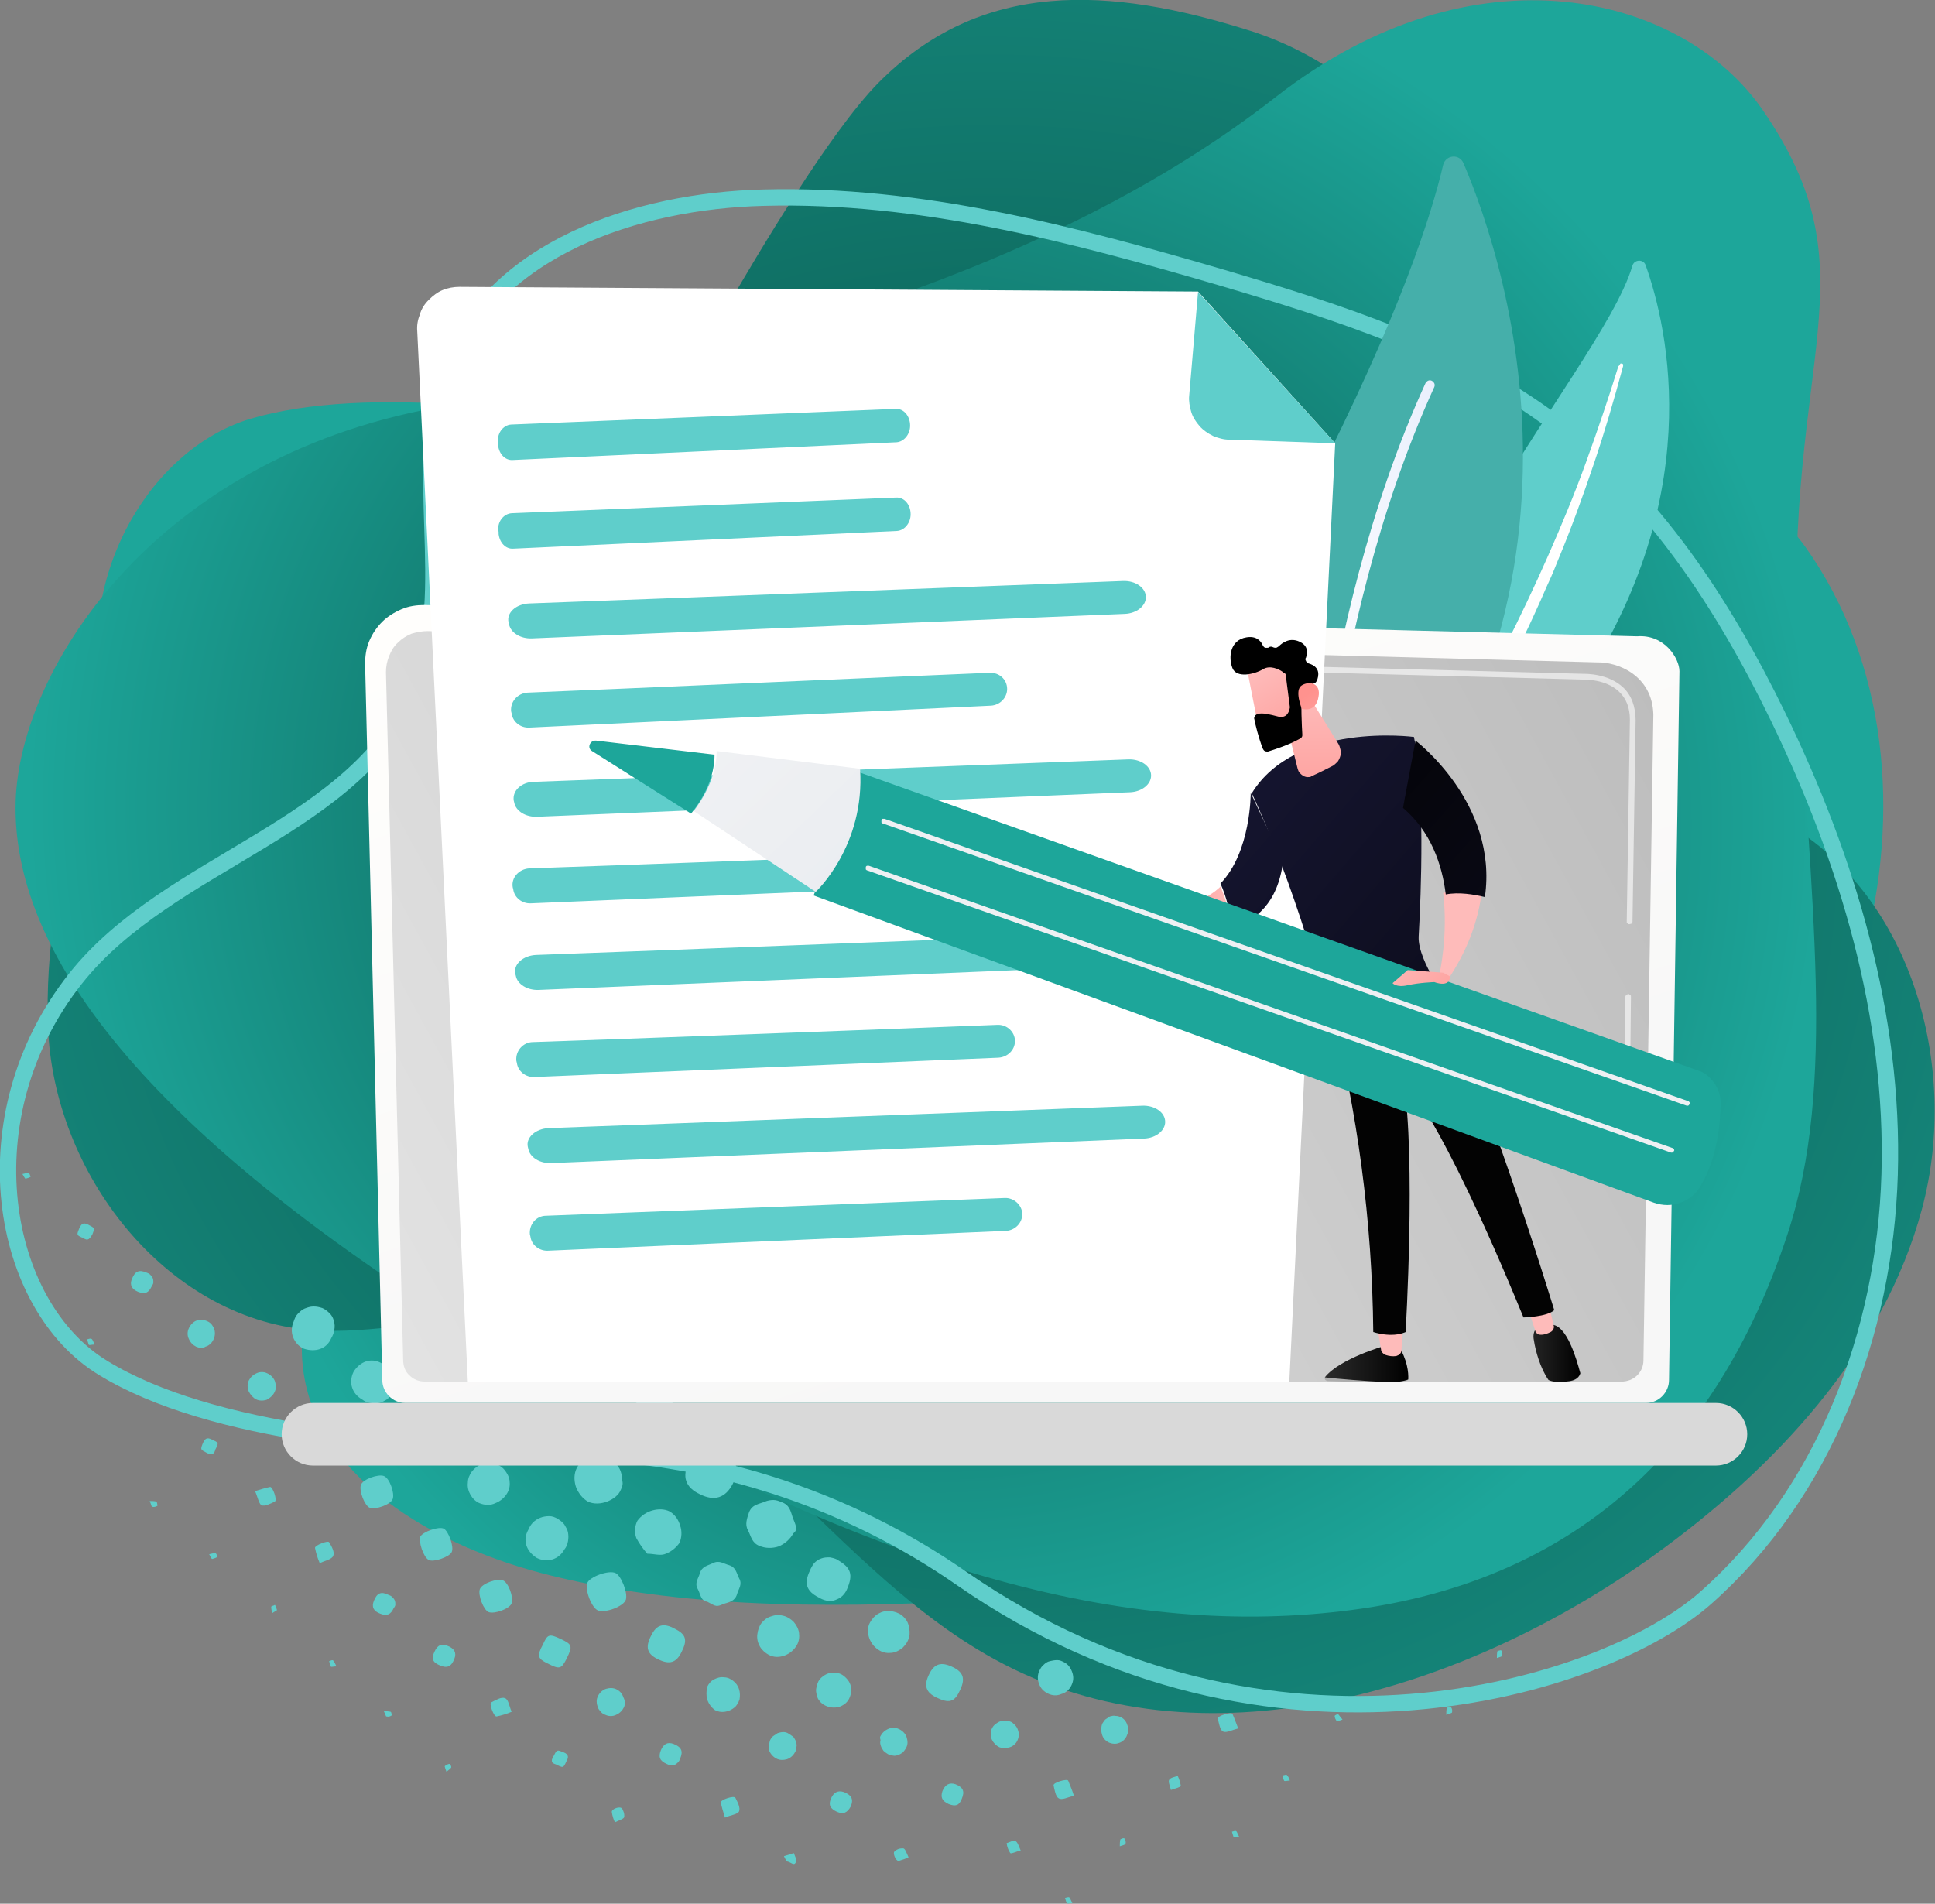 <?xml version="1.0" encoding="utf-8"?>
<!-- Generator: Adobe Illustrator 26.0.0, SVG Export Plug-In . SVG Version: 6.00 Build 0)  -->
<svg version="1.1" id="Layer_1" xmlns="http://www.w3.org/2000/svg" xmlns:xlink="http://www.w3.org/1999/xlink" x="0px" y="0px"
	 viewBox="0 0 371 365" style="enable-background:new 0 0 371 365;" xml:space="preserve">
<rect x="0" y="0" width="371" height="365" fill="#808080" stroke="none"/>
<style type="text/css">
	.st0{fill:url(#SVGID_1_);}
	.st1{fill:url(#SVGID_00000051368824336439644040000001487844644297734788_);}
	.st2{fill:url(#SVGID_00000075153458619275398110000017343748331778372997_);}
	.st3{fill:none;stroke:#5FCECB;stroke-width:3.14;stroke-miterlimit:10;}
	.st4{fill:#5FCECB;}
	.st5{fill:#FFFFFF;}
	.st6{fill:#45AFAA;}
	.st7{fill:url(#SVGID_00000134936836950766164870000006206095103352354205_);}
	.st8{fill:url(#SVGID_00000111153794955362017050000006899436285082263702_);}
	.st9{fill:url(#SVGID_00000153671109655554322060000012311753976874320302_);}
	.st10{opacity:0.6;}
	.st11{fill:#D9D9D9;}
	.st12{fill:#ADADAD;}
	.st13{fill:url(#SVGID_00000007409453448689975690000013123881334127480992_);}
	.st14{fill:url(#SVGID_00000050624789572470612480000002198446467231297695_);}
	.st15{fill:url(#SVGID_00000048496045524209093790000013597368622829354422_);}
	.st16{fill:url(#SVGID_00000090261827269274406620000009983624465886631079_);}
	.st17{fill:url(#SVGID_00000080929633099683104470000008287014619291677837_);}
	.st18{fill:url(#SVGID_00000181806895761917167070000018176269754559188921_);}
	.st19{fill:url(#SVGID_00000023981860406744559770000010411545768794366888_);}
	.st20{fill:url(#SVGID_00000141440232915519806630000008021925118822571404_);}
	.st21{fill:url(#SVGID_00000003827027685672297760000016595768544986324908_);}
	.st22{fill:url(#SVGID_00000177444435704456357530000003878131983698534300_);}
	.st23{fill:url(#SVGID_00000111878749494506585070000001603903590551326348_);}
	.st24{fill:url(#SVGID_00000012470538948580822420000018183169673257475768_);}
	.st25{fill:url(#SVGID_00000115483424382370458340000013281869626733484950_);}
	.st26{fill:url(#SVGID_00000085966784616520539620000016083786284964963244_);}
	.st27{fill:url(#SVGID_00000017499581774515536940000013329619806732393611_);}
	.st28{fill:#1DA69A;}
	.st29{fill:url(#SVGID_00000018929327889071285030000003090216457150018989_);}
	.st30{fill:#EEF0F3;}
	.st31{fill:url(#SVGID_00000034768945975348001740000008129652430102966454_);}
</style>
<g>
	<radialGradient id="SVGID_1_" cx="189.777" cy="189.055" r="147.344" gradientUnits="userSpaceOnUse">
		<stop  offset="0" style="stop-color:#074F44"/>
		<stop  offset="1" style="stop-color:#1DA69A"/>
	</radialGradient>
	<path class="st0" d="M134.5,84.5c26,5.3,52.9,3.3,77.9-5.7c65.9-23.4,120,6.9,133.7,26c15.8,22.2,18.4,51.4,11.1,78.1
		s-23.8,51-43.5,72.2c-15.4,16.6-33.5,31.8-55,40.4c-21.1,8.4-44.2,10.1-66.8,11.2c-29,1.5-58.6,2.2-86.2-4.6
		C83.1,296.6,59.9,283,58,261.4c-1.7-18.4,12.8-36.5,10.8-54.9c-2.8-25.7-35.1-38.4-45.8-62c-12.5-27.4,3.4-57.7,25-64.2
		C70.4,73.7,106.2,78.5,134.5,84.5z"/>
	
		<radialGradient id="SVGID_00000018938423633894625880000010842873909212228541_" cx="-69.751" cy="439.217" r="1" gradientTransform="matrix(1.691047e-02 293.292 322.959 -1.862099e-02 -141657.844 20629.822)" gradientUnits="userSpaceOnUse">
		<stop  offset="0" style="stop-color:#074F44"/>
		<stop  offset="1" style="stop-color:#1DA69A"/>
	</radialGradient>
	<path style="fill:url(#SVGID_00000018938423633894625880000010842873909212228541_);" d="M138.9,59.7C120,92,59.1,101.9,37.9,118.5
		c-19.4,15.2-29.7,50.3-28.7,78.3c1,28,22.3,55.8,50.2,58.2c12.1,1,24.3-2.6,36.5-1.8c38.9,2.7,60.6,46.3,94.9,65
		c39.4,21.6,89.7,6.3,126.2-19.9c23.2-16.7,44.1-38.9,51.5-66.5c7.4-27.6-2.2-61.1-27.4-74.7c-22.7-12.2-57.2-10.4-66.1-34.6
		c-6.2-16.9,5.9-34.6,8.6-52.4c4.2-27.9-17-55.7-43.9-64.2c-26.9-8.5-51.6-10-71.4,10.1C159.1,25.4,145.5,48.3,138.9,59.7z"/>
	
		<radialGradient id="SVGID_00000182503727289423829400000000279955966110779776_" cx="-69.412" cy="438.997" r="1" gradientTransform="matrix(119.576 123.63 122.323 -118.312 -45222.395 60675.906)" gradientUnits="userSpaceOnUse">
		<stop  offset="0" style="stop-color:#074F44"/>
		<stop  offset="1" style="stop-color:#1DA69A"/>
	</radialGradient>
	<path style="fill:url(#SVGID_00000182503727289423829400000000279955966110779776_);" d="M337.9,21c-15.2-22-55-32.3-93.3-2.4
		C201.5,52.3,140.6,69,86.3,77.7c-56,9-82.5,50.3-83.3,75.9c-0.8,28.1,23.1,63.1,93.8,105.9c70.7,42.8,120,54.7,162.3,49.2
		c42.2-5.5,69.9-30.4,83.6-72c9.6-29.1,4.2-63.9,2-110.5C341.9,68.1,359.9,52.8,337.9,21z"/>
	<path class="st3" d="M108.1,278.3c27.4,0.3,54,8.8,76.5,24.5c58.9,40.7,122.8,20.9,142.4,3.6c22.8-20.1,34.4-50.8,35.3-81.2
		s-8.1-60.4-21.4-87.8c-10.4-21.4-23.8-42-42.8-56.3c-18.6-14-41.3-21.2-63.6-27.8c-28.7-8.4-58.2-16.2-88.1-15.4
		c-24.4,0.6-51.9,9.8-60.5,32.6c-7.4,19.3,1.5,42.2-6.2,61.4c-10.8,26.9-47.2,33-65.2,55.7c-21,26.5-14.5,62.7,5.3,74.7
		C40.4,274.9,77.8,278.1,108.1,278.3z"/>
	<path class="st4" d="M100,257.5c-0.9-1.1-2.1-2.2-2.5-3.4c-0.3-1.3-0.2-2.7,0.4-3.9c0.3-0.6,0.7-1.1,1.2-1.6c0.5-0.4,1.1-0.8,1.7-1
		c1.3-0.2,3-0.7,4.2,0.3c1,0.8,2.3,1.9,2.5,3c0.4,1.3,0.3,2.7-0.2,4c-0.8,1.3-1.9,2.2-3.3,2.7C103,258.2,101.4,257.6,100,257.5z"/>
	<path class="st4" d="M111.7,267.4c-1.8-0.6-3.7-5-2.6-7.2c0.9-1.9,4.9-3.4,6.9-2.6s3.7,4.9,2.8,7.1
		C117.9,266.9,113.9,268.4,111.7,267.4z"/>
	<path class="st4" d="M120.5,270.3c0.8-0.7,1.6-1.5,2.5-2.1c1.4-1.1,3.1-0.6,4.6-0.3c0.8,0.1,1.5,1.3,2.1,2.1c1,1.4,0.8,3.1,0.5,4.6
		c-0.1,0.8-1.2,1.6-2,2.2c-1.5,1.1-3.3,0.9-4.9,0.6c-0.9-0.2-1.6-1.5-2.3-2.4C119.9,273.6,120.8,271.9,120.5,270.3z"/>
	<path class="st4" d="M134.2,286.5c-2.8-1.3-3.5-3.4-2.1-6.2c1.4-2.8,3.5-3.5,6.3-2.1c2.8,1.3,3.5,3.4,2.1,6.3
		C139.1,287.2,137,287.9,134.2,286.5z"/>
	<path class="st4" d="M90.6,267.6c-1.2-0.1-1.6-1.2-2-2.5c-0.4-1.2-1-2.3-0.1-3.7c0.2-0.5,0.6-0.9,1-1.3c0.4-0.3,0.9-0.6,1.4-0.7
		c1.2-0.3,2.3-1.1,3.7-0.2c1.1,0.6,2,1.1,2.3,2.5c0.3,1.4,1,2.3,0.2,3.7c-0.6,1.1-1.6,1.9-2.8,2.3C93.1,268.1,91.8,268.1,90.6,267.6
		z"/>
	<path class="st4" d="M152.1,294c-0.6,1.1-1.6,2-2.8,2.5c-1.2,0.4-2.5,0.4-3.7-0.1c-1.5-0.6-1.6-1.9-2.2-3c-0.6-1.1-0.2-2.2,0.2-3.4
		c0.6-1.6,2-1.6,3.1-2.1c0.5-0.2,1-0.3,1.6-0.3c0.5,0,1.1,0.2,1.5,0.4c1.6,0.5,1.8,1.8,2.2,3C152.5,292.3,153.1,293.3,152.1,294z"/>
	<path class="st4" d="M85.4,255.6c-0.3,1.7-1.8,1.7-2.9,2.3c-1.1,0.6-2.2,0.2-3.4-0.2c-1.6-0.6-1.5-2-2.2-3.1
		c-0.7-1.3-0.1-2.2,0.3-3.4c0.5-1.6,2-1.5,3.1-2.1c1.1-0.6,2-0.2,3.1,0.2c1.6,0.5,1.7,1.8,2.2,3C86.2,253.4,86.4,254.5,85.4,255.6z"
		/>
	<path class="st4" d="M119,285.7c-0.7,1.8-4,3.3-6.3,2.2c-1-0.6-1.7-1.5-2.2-2.6c-0.4-1.1-0.5-2.3-0.1-3.4c0.2-0.6,0.6-1.1,1-1.6
		c0.4-0.4,1-0.8,1.5-1c0.6-0.2,1.2-0.4,1.8-0.3c0.6,0,1.2,0.1,1.8,0.4c0.6,0.3,1.1,0.6,1.5,1.1c0.4,0.5,0.8,1,1,1.6s0.3,1.2,0.3,1.8
		C119.5,284.5,119.3,285.1,119,285.7L119,285.7z"/>
	<path class="st4" d="M108.2,275.9c-0.6,1.1-1.5,1.9-2.7,2.3c-1.1,0.4-2.4,0.4-3.5,0c-1-0.6-1.8-1.5-2.2-2.6
		c-0.4-1.1-0.5-2.3-0.2-3.4c0.8-2.1,4-3.4,6.2-2.6c1.1,0.6,1.9,1.5,2.4,2.7C108.6,273.5,108.6,274.8,108.2,275.9z"/>
	<path class="st4" d="M124.1,297.9c-0.8-0.9-1.5-1.9-2.1-3c-0.4-1.1-0.3-2.3,0.2-3.3c0.7-1,1.8-1.7,2.9-2c1.1-0.3,2.3-0.3,3.3,0.2
		c1,0.6,1.7,1.6,2,2.7c0.4,1.1,0.3,2.3-0.1,3.3c-0.7,1-1.7,1.8-2.9,2.2C126.5,298.3,125.3,297.9,124.1,297.9z"/>
	<path class="st4" d="M155.3,301.1c0.2-0.5,0.5-1,0.8-1.4c0.4-0.4,0.8-0.7,1.4-0.9c0.5-0.2,1.1-0.2,1.6-0.2c0.5,0.1,1.1,0.2,1.5,0.5
		c2.6,1.5,3,2.8,1.8,5.6c-0.2,0.5-0.5,0.9-0.9,1.3c-0.4,0.4-0.9,0.6-1.4,0.8c-0.5,0.2-1.1,0.2-1.6,0.1c-0.5-0.1-1-0.3-1.5-0.6
		C154.6,305.1,154.1,303.6,155.3,301.1z"/>
	<path class="st4" d="M135.6,307.1c-1.3-0.2-1.3-1.5-1.8-2.4c-0.7-1.2,0.1-2,0.4-3.1c0.4-1.3,1.5-1.4,2.5-1.9c1.2-0.6,2,0.1,3.1,0.4
		c1.3,0.4,1.4,1.5,1.9,2.5c0.7,1.2-0.1,2-0.4,3.1c-0.4,1.3-1.5,1.5-2.5,1.8C137.4,308.1,137.4,308.1,135.6,307.1z"/>
	<path class="st4" d="M81,278.5c-0.9-0.5-1.6-1.3-1.9-2.3c-0.3-1-0.2-2.1,0.3-3c0.2-0.5,0.5-1,0.9-1.4c0.4-0.4,0.9-0.7,1.4-0.9
		c0.5-0.2,1.1-0.3,1.7-0.3c0.6,0,1.1,0.2,1.6,0.4c0.5,0.3,1,0.6,1.3,1.1c0.4,0.4,0.6,1,0.7,1.5c0.1,0.6,0.2,1.1,0,1.7
		c-0.1,0.6-0.3,1.1-0.7,1.6c-0.5,0.9-1.3,1.7-2.3,2C83,279,81.9,278.9,81,278.5z"/>
	<path class="st4" d="M67.8,263c1.2-1.9,3.3-2.8,5.4-1.6c0.5,0.2,1,0.5,1.4,0.9c0.4,0.4,0.7,0.9,0.9,1.4c0.2,0.5,0.3,1.1,0.3,1.7
		c0,0.6-0.2,1.1-0.5,1.6c-0.3,0.5-0.6,0.9-1.1,1.3c-0.5,0.3-1,0.6-1.5,0.7c-0.6,0.1-1.1,0.1-1.7,0c-0.6-0.1-1.1-0.3-1.6-0.7
		c-0.9-0.5-1.6-1.3-1.9-2.3C67.2,265.1,67.3,264,67.8,263z"/>
	<path class="st4" d="M147.4,317.3c-0.7-0.4-1.3-0.9-1.7-1.6c-0.4-0.7-0.6-1.5-0.5-2.3c0.1-0.8,0.3-1.5,0.8-2.2
		c0.5-0.6,1.1-1.1,1.9-1.3c0.8-0.3,1.6-0.3,2.3-0.1c0.8,0.2,1.4,0.6,2,1.2c0.5,0.6,0.9,1.3,1,2.1s0,1.6-0.4,2.3
		c-0.5,0.9-1.3,1.6-2.3,2C149.4,317.8,148.4,317.8,147.4,317.3z"/>
	<path class="st4" d="M91.9,288.2c-0.7-0.3-1.3-0.9-1.7-1.6c-0.4-0.7-0.6-1.5-0.5-2.3c0-0.8,0.3-1.5,0.8-2.2
		c0.5-0.6,1.1-1.1,1.9-1.4c0.7-0.3,1.6-0.3,2.3-0.1c0.8,0.2,1.5,0.6,2,1.2c0.5,0.6,0.9,1.3,1,2.1c0.1,0.8,0,1.6-0.4,2.3
		c-0.5,0.9-1.3,1.6-2.3,2C94,288.7,92.9,288.6,91.9,288.2z"/>
	<path class="st4" d="M58.3,258.6c-1-0.4-1.7-1.2-2.1-2.2c-0.4-1-0.3-2.1,0.1-3c0.2-0.6,0.4-1.1,0.8-1.5c0.4-0.4,0.8-0.8,1.3-1
		c0.5-0.2,1.1-0.4,1.7-0.4c0.6,0,1.1,0.1,1.7,0.3c0.5,0.2,1,0.6,1.4,1c0.4,0.4,0.7,0.9,0.8,1.5c0.2,0.5,0.2,1.1,0.1,1.7
		c-0.1,0.6-0.3,1.1-0.6,1.6C62.6,258.7,60.4,259.3,58.3,258.6z"/>
	<path class="st4" d="M166.8,311.1c0.4-0.7,0.9-1.3,1.6-1.7c0.7-0.4,1.5-0.6,2.3-0.5c0.8,0.1,1.5,0.3,2.2,0.8
		c0.6,0.5,1.1,1.1,1.3,1.9s0.3,1.6,0.1,2.3c-0.2,0.8-0.6,1.4-1.2,2c-0.6,0.5-1.3,0.9-2.1,1c-0.8,0.1-1.6,0-2.3-0.4
		c-0.9-0.5-1.6-1.3-2-2.3C166.3,313.1,166.3,312,166.8,311.1z"/>
	<path class="st4" d="M102.9,298.7c-1.9-1.2-2.8-3.3-1.6-5.4c0.2-0.5,0.5-1,0.9-1.4c0.4-0.4,0.9-0.7,1.4-0.9
		c0.5-0.2,1.1-0.3,1.7-0.3s1.1,0.2,1.6,0.5c0.5,0.3,0.9,0.6,1.3,1.1c0.3,0.5,0.6,1,0.7,1.5c0.1,0.6,0.1,1.1,0,1.7
		c-0.1,0.6-0.3,1.1-0.7,1.6c-0.5,0.9-1.3,1.6-2.3,1.9C105,299.3,103.9,299.2,102.9,298.7z"/>
	<path class="st4" d="M112.6,303.5c0.5-1.2,4.1-2.5,5.4-1.9c1.1,0.5,2.4,3.8,2,5.1c-0.4,1.3-3.9,2.6-5.3,2.1
		C113.5,308.4,112.1,304.9,112.6,303.5z"/>
	<path class="st4" d="M130.7,316.7c-1,2.1-2.3,2.5-4.4,1.5c-2.2-1-2.7-2.3-1.4-4.7c1-2,2.3-2.4,4.5-1.2
		C131.6,313.4,131.8,314.5,130.7,316.7z"/>
	<path class="st4" d="M179.6,325.5c-2.1-1-2.5-2.3-1.5-4.4c1-2.1,2.3-2.6,4.7-1.4c2,1,2.3,2.3,1.2,4.5
		C183,326.4,181.9,326.6,179.6,325.5z"/>
	<path class="st4" d="M200.9,324.7c-0.8-0.4-1.4-1-1.7-1.9c-0.3-0.8-0.3-1.7,0.1-2.5c0.2-0.4,0.4-0.8,0.8-1.1
		c0.3-0.3,0.7-0.6,1.2-0.7c0.4-0.1,0.9-0.2,1.4-0.2c0.5,0,0.9,0.2,1.3,0.4c0.8,0.4,1.3,1.1,1.6,2s0.2,1.7-0.2,2.5
		c-0.4,0.8-1.1,1.4-1.9,1.6C202.6,325.2,201.7,325.1,200.9,324.7z"/>
	<path class="st4" d="M158.2,327c-0.4-0.2-0.8-0.5-1-0.8c-0.3-0.3-0.5-0.7-0.6-1.2c-0.1-0.4-0.2-0.9-0.1-1.3
		c0.1-0.4,0.2-0.9,0.4-1.3c0.2-0.4,0.5-0.7,0.9-1c0.4-0.3,0.8-0.5,1.2-0.6c0.4-0.1,0.9-0.1,1.3-0.1c0.4,0.1,0.9,0.2,1.3,0.5
		c0.7,0.5,1.3,1.2,1.5,2c0.2,0.8,0.1,1.7-0.3,2.5s-1.1,1.3-2,1.6C159.9,327.5,159,327.4,158.2,327z"/>
	<path class="st4" d="M135.6,323.4c0.3-0.6,0.7-1.1,1.3-1.4c0.6-0.3,1.2-0.5,1.9-0.4c0.7,0,1.3,0.3,1.8,0.7c0.5,0.4,0.9,0.9,1.1,1.6
		c0.2,0.6,0.2,1.3,0.1,1.9c-0.2,0.6-0.5,1.2-1,1.6c-0.5,0.4-1.1,0.7-1.8,0.8c-0.7,0.1-1.3,0-1.9-0.3c-0.7-0.5-1.2-1.2-1.5-2
		C135.4,325.1,135.4,324.3,135.6,323.4z"/>
	<path class="st4" d="M93.7,309.1c-1-0.4-2.1-3.3-1.7-4.4c0.4-1.1,3.3-2.1,4.4-1.7c1.1,0.4,2.1,3.3,1.7,4.4S94.8,309.5,93.7,309.1z"
		/>
	<path class="st4" d="M80.6,294.6c0.5-0.9,3.5-2,4.5-1.5c0.9,0.5,2,3.5,1.5,4.5c-0.4,0.9-3.5,2-4.4,1.5
		C81.2,298.6,80.2,295.6,80.6,294.6z"/>
	<path class="st4" d="M64.4,277.8c-0.4,1-3.4,2.1-4.4,1.6s-2-3.4-1.6-4.4c0.4-1,3.4-2.1,4.4-1.6C63.8,273.8,64.8,276.8,64.4,277.8z"
		/>
	<path class="st4" d="M70.9,289.1c-1-0.4-2.1-3.3-1.7-4.4c0.4-1.1,3.3-2.1,4.4-1.7c1.1,0.4,2.1,3.3,1.7,4.4
		C74.9,288.5,72,289.5,70.9,289.1z"/>
	<path class="st4" d="M107.6,314.3c2.1,1,2.2,1.3,1.1,3.6c-1.1,2.2-1.4,2.2-3.8,1c-1.8-0.9-2-1.4-0.8-3.6
		C105,313.3,105.3,313.2,107.6,314.3z"/>
	<path class="st4" d="M37.6,258.2c-0.6-0.3-1.1-0.8-1.4-1.5c-0.3-0.6-0.3-1.4,0-2c0.1-0.3,0.4-0.7,0.6-0.9c0.3-0.3,0.6-0.5,0.9-0.6
		c0.3-0.1,0.7-0.2,1.1-0.1c0.4,0,0.7,0.1,1.1,0.3c0.6,0.3,1,0.9,1.2,1.5c0.2,0.7,0.1,1.4-0.2,2c-0.3,0.6-0.8,1.1-1.5,1.3
		C39,258.5,38.3,258.5,37.6,258.2z"/>
	<path class="st4" d="M191.6,335c-0.6-0.3-1.1-0.8-1.4-1.4c-0.3-0.6-0.3-1.3-0.1-2c0.2-0.5,0.5-0.9,1-1.2c0.4-0.3,0.9-0.5,1.5-0.5
		c0.5,0,1.1,0.1,1.5,0.4c0.4,0.3,0.8,0.7,1,1.2c0.2,0.5,0.3,1,0.2,1.5c-0.1,0.5-0.3,1-0.7,1.4c-0.4,0.4-0.8,0.6-1.4,0.7
		S192.1,335.2,191.6,335z"/>
	<path class="st4" d="M119.6,327.4c-0.3,0.6-0.8,1.1-1.5,1.4c-0.6,0.3-1.4,0.3-2,0c-0.3-0.1-0.7-0.3-0.9-0.6
		c-0.3-0.3-0.5-0.6-0.6-0.9c-0.1-0.3-0.2-0.7-0.2-1.1c0-0.4,0.1-0.7,0.3-1.1c0.3-0.6,0.9-1.1,1.5-1.3c0.7-0.2,1.4-0.2,2,0.1
		c0.6,0.3,1.1,0.8,1.3,1.5C119.9,326.1,119.9,326.8,119.6,327.4z"/>
	<path class="st4" d="M168.8,332.9c0.3-0.6,0.8-1.1,1.5-1.4c0.6-0.3,1.4-0.3,2,0c0.3,0.1,0.7,0.4,0.9,0.6c0.3,0.3,0.5,0.6,0.6,0.9
		c0.1,0.3,0.2,0.7,0.2,1.1c0,0.4-0.1,0.7-0.3,1.1c-0.2,0.3-0.4,0.6-0.6,0.8c-0.3,0.2-0.6,0.4-0.9,0.5c-0.3,0.1-0.7,0.2-1,0.1
		c-0.3,0-0.7-0.1-1-0.3c-0.3-0.2-0.6-0.4-0.8-0.6c-0.2-0.3-0.4-0.6-0.5-0.9c-0.1-0.3-0.2-0.7-0.1-1S168.6,333.3,168.8,332.9z"/>
	<path class="st4" d="M212.6,334.1c-0.6-0.3-1.1-0.8-1.3-1.5c-0.2-0.6-0.2-1.4,0-2c0.1-0.3,0.4-0.6,0.6-0.9c0.3-0.2,0.6-0.4,0.9-0.6
		c0.4-0.1,0.7-0.2,1.1-0.1c0.4,0,0.7,0.1,1.1,0.3c0.6,0.3,1,0.9,1.2,1.6c0.2,0.7,0.1,1.4-0.2,2c-0.3,0.6-0.8,1.1-1.5,1.3
		C214,334.4,213.3,334.4,212.6,334.1z"/>
	<path class="st4" d="M147.6,333.8c0.1-0.3,0.3-0.6,0.6-0.9c0.3-0.2,0.6-0.4,0.9-0.6c0.3-0.1,0.7-0.2,1.1-0.2c0.4,0,0.7,0.1,1,0.3
		c0.3,0.2,0.6,0.4,0.9,0.6c0.2,0.3,0.4,0.6,0.5,0.9c0.1,0.3,0.2,0.7,0.1,1.1c0,0.4-0.1,0.7-0.3,1c-0.3,0.6-0.9,1.1-1.5,1.3
		c-0.7,0.2-1.4,0.2-2-0.1c-0.6-0.3-1.1-0.8-1.4-1.5C147.4,335.2,147.4,334.5,147.6,333.8z"/>
	<path class="st4" d="M47.7,264.7c0.3-0.6,0.8-1.1,1.5-1.4c0.6-0.3,1.4-0.3,2,0c0.3,0.1,0.7,0.4,0.9,0.6s0.5,0.6,0.6,0.9
		c0.1,0.4,0.2,0.7,0.2,1.1c0,0.4-0.1,0.7-0.3,1.1c-0.3,0.6-0.9,1.1-1.5,1.4c-0.7,0.2-1.4,0.2-2-0.1c-0.6-0.3-1.1-0.9-1.4-1.5
		C47.4,266,47.4,265.3,47.7,264.7z"/>
	<path class="st4" d="M160.5,347.4c-1.3-0.6-1.7-1.3-1.2-2.5c0.5-1.2,1.3-1.7,2.5-1.3c1.5,0.6,1.9,1.4,1.3,2.8
		C162.4,347.6,161.7,347.9,160.5,347.4z"/>
	<path class="st4" d="M127.8,338.2c-1.3-0.6-1.6-1.3-1.1-2.6c0.5-1.2,1.3-1.7,2.5-1.2c1.5,0.6,1.8,1.4,1.2,2.8
		c-0.1,0.3-0.2,0.5-0.4,0.7c-0.2,0.2-0.4,0.4-0.7,0.5c-0.3,0.1-0.5,0.1-0.8,0.1C128.3,338.4,128,338.3,127.8,338.2z"/>
	<path class="st4" d="M181.9,345.9c-1.3-0.6-1.6-1.3-1.2-2.5c0.5-1.2,1.3-1.7,2.5-1.3c1.5,0.6,1.8,1.4,1.2,2.8
		C183.9,346.2,183.2,346.4,181.9,345.9z"/>
	<path class="st4" d="M29.1,246.6c-0.6,1.3-1.3,1.6-2.6,1.1c-1.2-0.5-1.7-1.3-1.2-2.5c0.6-1.5,1.4-1.8,2.8-1.2
		c0.3,0.1,0.5,0.2,0.7,0.4c0.2,0.2,0.4,0.4,0.5,0.7c0.1,0.3,0.1,0.5,0.1,0.8C29.4,246.1,29.3,246.3,29.1,246.6z"/>
	<path class="st4" d="M83.3,316.7c0.6-1.3,1.3-1.6,2.6-1.1c1.2,0.5,1.7,1.3,1.2,2.5c-0.6,1.5-1.4,1.8-2.8,1.2
		C82.9,318.7,82.7,318,83.3,316.7z"/>
	<path class="st4" d="M75.5,308.3c-0.6,1.3-1.3,1.6-2.6,1.1s-1.7-1.3-1.2-2.5c0.6-1.5,1.4-1.8,2.8-1.1c0.3,0.1,0.5,0.2,0.7,0.4
		c0.2,0.2,0.4,0.4,0.5,0.7c0.1,0.3,0.1,0.5,0.1,0.8C75.8,307.8,75.7,308.1,75.5,308.3z"/>
	<path class="st4" d="M98.1,328.2c-0.9,0.4-1.9,0.7-2.9,0.9c-0.5,0.1-1.5-2.5-1-2.7c0.8-0.4,1.9-1.1,2.6-0.8
		C97.5,325.8,97.6,327.1,98.1,328.2z"/>
	<path class="st4" d="M48.9,285.9c1-0.3,1.9-0.6,2.9-0.8c0.5,0,1.4,2.5,0.9,2.8c-0.8,0.4-2,1-2.6,0.7
		C49.6,288.2,49.4,287,48.9,285.9z"/>
	<path class="st4" d="M237.4,331.4c-1.2,0.3-2.3,0.9-2.9,0.6c-0.6-0.3-0.8-1.6-1-2.5c-0.1-0.5,2.5-1.3,2.8-0.9
		C236.7,329.5,237,330.4,237.4,331.4z"/>
	<path class="st4" d="M205.9,344.3c-1.2,0.3-2.3,0.9-2.9,0.5c-0.6-0.3-0.8-1.6-1-2.5c-0.1-0.5,2.5-1.3,2.8-0.9
		C205.2,342.4,205.6,343.3,205.9,344.3z"/>
	<path class="st4" d="M61.3,299.7c-0.4-0.9-0.7-1.9-0.9-2.9c-0.1-0.5,2.5-1.5,2.7-1.1c0.5,0.8,1.1,1.9,0.8,2.6
		C63.6,299,62.4,299.2,61.3,299.7z"/>
	<path class="st4" d="M139,348.5c-0.3-1-0.6-1.9-0.8-2.9c-0.1-0.5,2.5-1.4,2.8-0.9c0.4,0.8,1,1.9,0.7,2.6
		C141.4,347.9,140.1,348,139,348.5z"/>
	<path class="st4" d="M16,237.4c-1.4-0.6-1.3-0.6-0.8-1.9c0.4-0.8,0.7-1.2,1.7-0.7c1.3,0.7,1.3,0.6,0.8,1.9
		C17.2,237.5,16.9,238,16,237.4z"/>
	<path class="st4" d="M41.3,277.9c-0.2,0.9-0.7,1.2-1.6,0.7c-1.3-0.7-1.3-0.6-0.8-1.9c0.4-0.8,0.7-1.2,1.7-0.7
		C41.9,276.6,42,276.6,41.3,277.9z"/>
	<path class="st4" d="M106.6,338.3c-1.1-0.3-0.9-0.9-0.4-1.7c0.6-1.2,0.6-1.1,1.9-0.6c1,0.4,0.9,1,0.5,1.7
		C108,339,108,339,106.6,338.3z"/>
	<path class="st4" d="M224.5,343.2c-0.2-0.9-0.6-1.6-0.3-2s1.1-0.5,1.6-0.7c0.3,0.6,0.5,1.3,0.6,1.9
		C226.3,342.7,225.3,342.9,224.5,343.2z"/>
	<path class="st4" d="M195.7,354.8c-0.9,0.2-1.8,0.7-2,0.5c-0.4-0.6-0.6-1.2-0.7-1.9c0.6-0.2,1.3-0.6,1.7-0.4
		S195.3,353.9,195.7,354.8z"/>
	<path class="st4" d="M174.2,356.1c-0.6,0.3-1.2,0.5-1.9,0.7c-0.5,0.1-1.2-1.5-0.8-1.8c0.2-0.2,0.5-0.4,0.8-0.5s0.6-0.1,0.9-0.1
		C173.6,354.5,173.8,355.3,174.2,356.1z"/>
	<path class="st4" d="M117.9,349.4c-0.3-0.6-0.5-1.3-0.6-2c0-0.6,1.5-1.1,1.9-0.7c0.2,0.2,0.3,0.5,0.4,0.8s0.1,0.6,0.1,0.9
		C119.5,348.8,118.7,349,117.9,349.4z"/>
	<path class="st4" d="M150.9,356.9c-0.2-0.2-0.4-0.6-0.6-1l1.9-0.6c0.2,0.6,0.6,1.2,0.4,1.7C152.3,357.9,151.6,357,150.9,356.9z"/>
	<path class="st4" d="M28.7,287.8c0.4,0,0.9,0,1.3,0.1c0.1,0.1,0.2,0.7,0.2,0.8c-0.3,0.2-0.7,0.3-1,0.2
		C29,288.9,29,288.4,28.7,287.8z"/>
	<path class="st4" d="M73.6,328.1c0.4,0,0.9,0,1.3,0.1c0.2,0.1,0.2,0.7,0.2,0.7c-0.3,0.2-0.6,0.3-1,0.2
		C74,329.2,73.9,328.7,73.6,328.1z"/>
	<path class="st4" d="M64.5,319.5c-0.6,0-1,0.2-1.1,0c-0.1-0.3-0.2-0.7-0.3-1c0.3-0.1,0.7-0.3,0.8-0.1C64,318.5,64.3,319,64.5,319.5
		z"/>
	<path class="st4" d="M4.3,225.1c0.4-0.1,0.8-0.2,1.2-0.2c0.2,0,0.2,0.5,0.4,0.7c-0.3,0.2-0.6,0.3-1,0.4
		C4.8,226,4.6,225.6,4.3,225.1"/>
	<path class="st4" d="M29.6,267.8c-0.6,0-1,0.2-1.1,0c-0.1-0.3-0.2-0.7-0.3-1c0.3-0.1,0.7-0.3,0.8-0.1
		C29.3,267,29.5,267.4,29.6,267.8z"/>
	<path class="st4" d="M205.6,364.9c-0.6,0-1,0.2-1.1,0c-0.1-0.3-0.2-0.7-0.3-1c0.3-0.1,0.7-0.2,0.8-0.1
		C205.1,363.8,205.3,364.3,205.6,364.9z"/>
	<path class="st4" d="M40.1,298c0.4-0.1,0.8-0.2,1.2-0.2c0.2,0,0.3,0.5,0.4,0.7c-0.3,0.2-0.6,0.3-1,0.4
		C40.6,299,40.4,298.5,40.1,298z"/>
	<path class="st4" d="M5.7,247.6c-0.1-0.4-0.2-0.8-0.2-1.3c0-0.2,0.5-0.2,0.7-0.4c0.2,0.3,0.3,0.6,0.4,1
		C6.6,247.1,6.2,247.2,5.7,247.6z"/>
	<path class="st4" d="M214.7,354c0-0.4,0-0.9,0.1-1.3c0.1-0.1,0.2-0.1,0.4-0.2s0.3,0,0.4,0c0.2,0.3,0.3,0.7,0.2,1
		C215.8,353.7,215.3,353.8,214.7,354z"/>
	<path class="st4" d="M18.1,257.8c-0.6,0-1,0.2-1.1,0c-0.1-0.3-0.2-0.7-0.3-1c0.3-0.1,0.7-0.2,0.8-0.1
		C17.7,256.7,17.9,257.2,18.1,257.8z"/>
	<path class="st4" d="M52.2,309.3c-0.1-0.4-0.2-0.8-0.2-1.2c0-0.2,0.5-0.2,0.7-0.4c0.2,0.3,0.3,0.6,0.4,1
		C53.1,308.8,52.6,309,52.2,309.3z"/>
	<path class="st4" d="M237.6,352.2c-0.6,0-1,0.2-1.1,0c-0.1-0.3-0.2-0.7-0.3-1c0.3-0.1,0.7-0.2,0.8-0.1
		C237.2,351.2,237.3,351.7,237.6,352.2z"/>
	<path class="st4" d="M247.3,341.4c-0.6,0-1,0.2-1.1,0c-0.2-0.3-0.2-0.7-0.3-1c0.3,0,0.7-0.2,0.8-0.1
		C247,340.6,247.2,341,247.3,341.4z"/>
	<path class="st4" d="M257.4,329.7c-0.6,0.2-1,0.4-1.1,0.3c-0.2-0.3-0.4-0.6-0.4-1c0-0.1,0.5-0.4,0.7-0.3
		C256.7,328.8,257,329.2,257.4,329.7z"/>
	<path class="st4" d="M85.6,339.7c-0.2-0.6-0.4-1-0.3-1.1c0.3-0.2,0.6-0.4,0.9-0.4c0.1,0,0.4,0.5,0.3,0.7S86.1,339.3,85.6,339.7z"/>
	<path class="st4" d="M277.3,328.8c0-0.4,0-0.9,0.1-1.3c0.1-0.2,0.7-0.2,0.8-0.2c0.2,0.3,0.3,0.7,0.2,1
		C278.4,328.5,277.9,328.5,277.3,328.8z"/>
	<path class="st4" d="M287,317.9c0-0.4,0-0.9,0.1-1.3c0.1-0.1,0.7-0.2,0.7-0.2c0.2,0.3,0.3,0.6,0.2,1
		C288.1,317.6,287.6,317.7,287,317.9z"/>
	<path class="st4" d="M313,50.9c0.4-1.2,2.1-1.2,2.5-0.1c4.3,12,12.2,45.5-14.3,83.4c-33.2,47.6-32.2,71.6-24.8,89.8
		c0,0-15.6-14.7-17.2-39.4C255.2,123.9,306.7,72.4,313,50.9z"/>
	<path class="st5" d="M310.3,70.2c-1.9,6.2-4,12.3-6.2,18.4c-2.2,6.1-4.7,12.1-7.3,18c-2.6,5.9-5.4,11.8-8.3,17.5
		c-3,5.8-6.2,11.4-9.4,17c-3.2,5.6-6.5,11.3-9.1,17.3c-2.7,6-4.7,12.4-5.5,19c-0.2,1.6-0.3,3.3-0.4,4.9c-0.1,1.6-0.1,3.3-0.1,5
		c0,3.3,0.3,6.6,0.8,9.9c1,6.5,3.1,12.9,5.9,18.9c0.1,0.2,0.2,0.3,0.3,0.4c0.1,0.1,0.3,0.2,0.4,0.3c0.2,0.1,0.3,0.1,0.5,0.1
		c0.2,0,0.3,0,0.5-0.1s0.3-0.2,0.4-0.3c0.1-0.1,0.2-0.3,0.3-0.4c0.1-0.2,0.1-0.3,0.1-0.5c0-0.2,0-0.3-0.1-0.5
		c-0.6-1.5-1.3-2.9-1.8-4.4c-0.3-0.7-0.5-1.5-0.8-2.3c-0.2-0.8-0.5-1.5-0.7-2.3c-0.9-3-1.6-6.2-2.1-9.3c-1-6.3-1-12.7-0.3-19
		c0.4-3.1,1-6.3,1.9-9.3c0.9-3.1,2-6.1,3.3-9c2.6-5.9,5.7-11.5,8.9-17.2c3.2-5.7,6.3-11.4,9.2-17.3c1.5-2.9,2.9-5.9,4.2-8.8
		c0.7-1.5,1.3-3,2-4.5c0.7-1.5,1.3-3,1.9-4.5c2.5-6,4.7-12.1,6.8-18.3c2.1-6.2,3.9-12.4,5.6-18.7c0-0.1,0-0.2,0-0.3
		c0-0.1-0.1-0.1-0.2-0.2c-0.1,0-0.2,0-0.3,0C310.4,70.1,310.4,70.2,310.3,70.2L310.3,70.2z"/>
	<path class="st6" d="M253.3,180c-1.6,1.7-4.4,1.2-5.3-1c-5.1-11.7-16.7-46.2,3.5-85.5c17-33.2,23.1-52.8,25.2-61.9
		c0.5-1.9,3.1-2.2,3.9-0.3C289.1,51.3,311.5,119.5,253.3,180z"/>
	
		<linearGradient id="SVGID_00000121269441366512497520000009714140992581041336_" gradientUnits="userSpaceOnUse" x1="250" y1="240" x2="275" y2="240" gradientTransform="matrix(1 0 0 -1 0 366)">
		<stop  offset="0" style="stop-color:#FFFFFF"/>
		<stop  offset="1" style="stop-color:#E9EFFD"/>
	</linearGradient>
	<path style="fill:url(#SVGID_00000121269441366512497520000009714140992581041336_);" d="M251.1,179c-0.1,0-0.1,0-0.2,0
		c-0.1,0-0.2,0-0.3-0.1c-0.1,0-0.2-0.1-0.3-0.2c-0.1-0.1-0.1-0.2-0.2-0.3c0-0.1-0.1-0.2-0.1-0.3c0-0.6,1.7-57.3,23.3-104.6
		c0.1-0.2,0.3-0.4,0.5-0.5c0.2-0.1,0.5-0.1,0.7,0s0.4,0.3,0.5,0.5c0.1,0.2,0.1,0.5,0,0.7c-21.4,46.9-23.1,103.3-23.1,103.8
		c0,0.2-0.1,0.4-0.2,0.6C251.4,178.8,251.3,179,251.1,179z"/>
	
		<linearGradient id="SVGID_00000075845314329528590720000013890696624909199246_" gradientUnits="userSpaceOnUse" x1="218.153" y1="107.373" x2="162.573" y2="275.14" gradientTransform="matrix(1 0 0 -1 0 366)">
		<stop  offset="0" style="stop-color:#F7F7F7"/>
		<stop  offset="1" style="stop-color:#FFFEFC"/>
	</linearGradient>
	<path style="fill:url(#SVGID_00000075845314329528590720000013890696624909199246_);" d="M73.3,264.6c0,1.2,0.5,2.3,1.3,3.1
		c0.8,0.8,1.9,1.3,3.1,1.3h237.9c1.2,0,2.3-0.5,3.1-1.3c0.8-0.8,1.3-1.9,1.3-3.1l2-135.9c0-2.4-2.8-7.1-8.1-6.7l-232.5-6
		c-1.5,0-3,0.2-4.4,0.8c-1.4,0.6-2.7,1.4-3.7,2.4c-1.1,1.1-1.9,2.3-2.5,3.7c-0.6,1.4-0.8,2.9-0.8,4.4L73.3,264.6z"/>
	
		<linearGradient id="SVGID_00000163069702849640293420000006926023492145980331_" gradientUnits="userSpaceOnUse" x1="70.804" y1="104.581" x2="321.963" y2="241.931" gradientTransform="matrix(1 0 0 -1 0 366)">
		<stop  offset="0" style="stop-color:#E3E3E3"/>
		<stop  offset="1" style="stop-color:#BCBCBC"/>
	</linearGradient>
	<path style="fill:url(#SVGID_00000163069702849640293420000006926023492145980331_);" d="M77.3,260.8c0,1.1,0.4,2.2,1.2,2.9
		c0.8,0.8,1.8,1.2,3,1.2h229.4c1.1,0,2.2-0.4,3-1.2c0.8-0.8,1.2-1.8,1.2-2.9L317,137c-0.2-7.5-6.8-10.1-10.8-10L82,121
		c-1.1,0-2.1,0.2-3.1,0.5c-1,0.4-1.9,1-2.6,1.7c-0.8,0.7-1.3,1.6-1.7,2.6c-0.4,1-0.6,2-0.6,3.1L77.3,260.8z"/>
	<g class="st10">
		<path class="st5" d="M312,201.9L312,201.9c-0.1,0-0.2,0-0.2-0.1c-0.1,0-0.1-0.1-0.2-0.1s-0.1-0.1-0.1-0.2c0-0.1,0-0.2,0-0.2
			l0.1-10.1c0-0.2,0.1-0.3,0.2-0.4c0.1-0.1,0.3-0.2,0.4-0.2h0c0.1,0,0.2,0,0.2,0.1c0.1,0,0.1,0.1,0.2,0.1c0.1,0.1,0.1,0.1,0.1,0.2
			c0,0.1,0,0.2,0,0.2l-0.1,10.1c0,0.2-0.1,0.3-0.2,0.4C312.3,201.8,312.1,201.9,312,201.9z"/>
		<path class="st5" d="M312.4,177.2L312.4,177.2c-0.1,0-0.2,0-0.2-0.1s-0.1-0.1-0.2-0.1c-0.1-0.1-0.1-0.1-0.1-0.2c0-0.1,0-0.2,0-0.2
			l0.6-38.6c0-2.3-0.7-4.1-2.1-5.4c-2.5-2.4-6.6-2.3-6.8-2.3l-71.3-1.9c-0.1,0-0.2,0-0.2-0.1c-0.1,0-0.1-0.1-0.2-0.1
			c-0.1-0.1-0.1-0.1-0.1-0.2c0-0.1,0-0.2,0-0.2c0-0.1,0-0.2,0-0.2c0-0.1,0.1-0.1,0.1-0.2c0.1-0.1,0.1-0.1,0.2-0.1c0.1,0,0.2,0,0.2,0
			l71.3,1.9c0.4,0,4.7-0.1,7.6,2.6c1.6,1.5,2.4,3.7,2.4,6.3l-0.6,38.6c0,0.2-0.1,0.3-0.2,0.4C312.7,177.1,312.5,177.2,312.4,177.2z"
			/>
	</g>
	<path class="st11" d="M60,269h269c3.3,0,6,2.7,6,6l0,0c0,3.3-2.7,6-6,6H60c-3.3,0-6-2.7-6-6l0,0C54,271.7,56.7,269,60,269z"/>
	<path class="st5" d="M229.7,55.9L88.1,55c-1.1,0-2.2,0.2-3.2,0.6c-1,0.4-1.9,1.1-2.7,1.9c-0.8,0.8-1.4,1.7-1.7,2.8
		c-0.4,1-0.6,2.1-0.5,3.2L89.7,265h157.5L256,85L229.7,55.9z"/>
	<path class="st4" d="M235.7,84.3c-1.1,0-2.1-0.3-3.1-0.7c-1-0.5-1.9-1.1-2.6-1.9c-0.7-0.8-1.3-1.7-1.6-2.7c-0.3-1-0.5-2.1-0.4-3.1
		l1.7-19.9L256,85L235.7,84.3z"/>
	<path class="st4" d="M98,81.4c12.7-0.5,61.4-2.5,73.7-3c1.6-0.1,2.8,1.4,2.8,3.2c0,1.7-1.2,3.1-2.6,3.2l-73.6,3.4
		c-1.4,0.1-2.6-1.1-2.8-2.8l0-0.4C95.2,83.2,96.4,81.5,98,81.4z"/>
	<path class="st4" d="M98.1,98.4c12.7-0.5,61.4-2.5,73.7-3c1.6-0.1,2.8,1.4,2.8,3.2c0,1.7-1.2,3.1-2.6,3.2l-73.6,3.4
		c-1.4,0.1-2.6-1.1-2.8-2.8l0-0.4C95.2,100.2,96.5,98.5,98.1,98.4z"/>
	<path class="st4" d="M101.5,115.7c19.6-0.7,94.8-3.6,113.8-4.3c2.4-0.1,4.4,1.3,4.4,3.1c0,1.7-1.8,3.1-4,3.2l-113.7,4.7
		c-2.2,0.1-4.1-1.1-4.4-2.7l-0.1-0.4C97.1,117.5,98.9,115.8,101.5,115.7z"/>
	<path class="st4" d="M101.2,132.8c15.2-0.6,73.8-3.2,88.5-3.8c1.9-0.1,3.4,1.3,3.4,3.1c0,1.7-1.4,3.1-3.1,3.2l-88.5,4.2
		c-1.7,0.1-3.2-1.1-3.4-2.7l-0.1-0.4C97.8,134.6,99.2,132.9,101.2,132.8z"/>
	<path class="st4" d="M102.5,149.9c19.6-0.7,94.8-3.6,113.8-4.3c2.4-0.1,4.4,1.3,4.4,3.1c0,1.7-1.8,3.1-4,3.2L103,156.6
		c-2.2,0.1-4.1-1.1-4.4-2.7l-0.1-0.4C98.2,151.6,100,149.9,102.5,149.9z"/>
	<path class="st4" d="M101.5,166.5c15.3-0.5,74.1-2.7,89-3.3c1.9-0.1,3.4,1.4,3.4,3.1c0,1.7-1.4,3.1-3.2,3.2l-88.9,3.7
		c-1.7,0.1-3.2-1.1-3.4-2.7l-0.1-0.4C98,168.3,99.5,166.6,101.5,166.5z"/>
	<path class="st4" d="M102.8,183.1c19.6-0.7,94.8-3.6,113.8-4.3c2.4-0.1,4.4,1.3,4.4,3.1c0,1.7-1.8,3.1-4,3.2l-113.7,4.7
		c-2.2,0.1-4.1-1.1-4.4-2.7l-0.1-0.4C98.4,184.9,100.3,183.2,102.8,183.1z"/>
	<path class="st4" d="M102.2,199.8c15.3-0.5,74.1-2.7,89-3.3c1.9-0.1,3.4,1.4,3.4,3.1c0,1.7-1.4,3.1-3.2,3.2l-88.9,3.7
		c-1.7,0.1-3.2-1.1-3.4-2.7l-0.1-0.4C98.8,201.5,100.3,199.8,102.2,199.8z"/>
	<path class="st4" d="M105.2,216.3c19.6-0.7,94.8-3.6,113.8-4.3c2.4-0.1,4.4,1.3,4.4,3.1c0,1.7-1.8,3.1-4,3.2l-113.7,4.7
		c-2.2,0.1-4.1-1.1-4.4-2.7l-0.1-0.4C100.8,218.1,102.7,216.4,105.2,216.3z"/>
	<path class="st4" d="M104.7,233.1c15.1-0.6,73.2-2.8,87.9-3.4c1.8-0.1,3.4,1.4,3.4,3.1c0,1.7-1.4,3.1-3.1,3.2l-87.8,3.8
		c-1.7,0.1-3.2-1.1-3.4-2.7l-0.1-0.4C101.4,234.8,102.8,233.1,104.7,233.1z"/>
	<path class="st12" d="M254.4,264c2.7,0.2,7.5,0.4,11.3,0.5c2.3,0.1,3.6-0.1,4.3-0.3c0,0.1,0,0.1,0,0.2c0,0.1-0.1,0.2-0.2,0.3
		c-0.1,0.1-0.3,0.1-0.5,0.1c-4.9,0.2-9.8,0.2-14.7,0c-0.1,0-0.2,0-0.3-0.1c-0.1,0-0.1-0.1-0.2-0.1c0-0.1-0.1-0.1-0.1-0.2
		c0-0.1,0-0.1,0.1-0.2C254.2,264.2,254.3,264.1,254.4,264z"/>
	
		<linearGradient id="SVGID_00000165928199459457367450000018030808525480279728_" gradientUnits="userSpaceOnUse" x1="270" y1="104.5" x2="254" y2="104.5" gradientTransform="matrix(1 0 0 -1 0 366)">
		<stop  offset="0" style="stop-color:#000000"/>
		<stop  offset="1" style="stop-color:#2C2C2C"/>
	</linearGradient>
	<path style="fill:url(#SVGID_00000165928199459457367450000018030808525480279728_);" d="M265.6,265c-3.9-0.2-8.8-0.6-11.6-0.9
		c2.8-3.6,11.6-6.1,11.6-6.1h2.5c1.7,2.6,2,5.2,1.9,6.5C269.2,264.8,267.9,265.1,265.6,265z"/>
	
		<linearGradient id="SVGID_00000023975298699713599180000005462222324869846966_" gradientUnits="userSpaceOnUse" x1="271.298" y1="113.078" x2="303.637" y2="137.874" gradientTransform="matrix(1 0 0 -1 0 366)">
		<stop  offset="0" style="stop-color:#FEBBBA"/>
		<stop  offset="1" style="stop-color:#FF928E"/>
	</linearGradient>
	<path style="fill:url(#SVGID_00000023975298699713599180000005462222324869846966_);" d="M269,254l-0.3,4.9c0,0.3-0.1,0.5-0.3,0.7
		c-0.2,0.2-0.4,0.3-0.7,0.4c-0.7,0.1-1.4,0-2-0.2c-0.2-0.1-0.4-0.2-0.6-0.4c-0.2-0.2-0.3-0.4-0.3-0.6L264,254H269z"/>
	<path class="st12" d="M301,264.3c1.2-0.1,1.7-0.7,1.9-1.3l0,0c0.2,0.6-0.2,1.3-1,1.6c-1,0.4-2,0.4-2.8,0.4c-0.9,0-1.7-0.4-2.1-0.9
		l0,0C297.9,264.5,299.1,264.5,301,264.3z"/>
	
		<linearGradient id="SVGID_00000009550809841395950080000014768977633559688639_" gradientUnits="userSpaceOnUse" x1="303" y1="106.5" x2="294" y2="106.5" gradientTransform="matrix(1 0 0 -1 0 366)">
		<stop  offset="0" style="stop-color:#000000"/>
		<stop  offset="1" style="stop-color:#242424"/>
	</linearGradient>
	<path style="fill:url(#SVGID_00000009550809841395950080000014768977633559688639_);" d="M295.4,254h2c3-0.1,4.9,6.7,5.6,9.3
		c-0.2,0.7-0.8,1.3-2,1.5c-2,0.3-3.2,0.2-4.1-0.2c-1.6-2.3-2.5-5.6-2.8-7.6C293.6,254.8,295.4,254,295.4,254z"/>
	
		<linearGradient id="SVGID_00000183242907935987674890000013937777011431798713_" gradientUnits="userSpaceOnUse" x1="297.717" y1="114.584" x2="322.62" y2="132.368" gradientTransform="matrix(1 0 0 -1 0 366)">
		<stop  offset="0" style="stop-color:#FEBBBA"/>
		<stop  offset="1" style="stop-color:#FF928E"/>
	</linearGradient>
	<path style="fill:url(#SVGID_00000183242907935987674890000013937777011431798713_);" d="M296.9,250l1,4.2c0.1,0.2,0,0.5-0.1,0.7
		c-0.1,0.2-0.3,0.4-0.5,0.5c-0.6,0.3-1.4,0.6-2.1,0.5c-0.2,0-0.3-0.1-0.5-0.2c-0.1-0.1-0.2-0.3-0.3-0.4L293,251L296.9,250z"/>
	
		<linearGradient id="SVGID_00000110435343162444411100000004353326734788657304_" gradientUnits="userSpaceOnUse" x1="328.257" y1="241.734" x2="285.399" y2="160.869" gradientTransform="matrix(1 0 0 -1 0 366)">
		<stop  offset="0" style="stop-color:#171734"/>
		<stop  offset="1" style="stop-color:#030303"/>
	</linearGradient>
	<path style="fill:url(#SVGID_00000110435343162444411100000004353326734788657304_);" d="M298,251.2c-1.4,1.3-5.9,1.4-5.9,1.4
		c-16.3-39.7-23-45.4-23-45.4c2.4,15,0.4,48.2,0.4,48.2c-2.7,1.2-6.2,0-6.2,0c-0.2-21.2-3-42.3-8.3-62.8c11-0.3,16.9-4.1,18.8-5.6
		C283,202,298,251.2,298,251.2z"/>
	
		<linearGradient id="SVGID_00000133518631018655386730000006829131013514623884_" gradientUnits="userSpaceOnUse" x1="228.735" y1="228.013" x2="355.96" y2="118.33" gradientTransform="matrix(1 0 0 -1 0 366)">
		<stop  offset="0" style="stop-color:#171734"/>
		<stop  offset="1" style="stop-color:#000000"/>
	</linearGradient>
	<path style="fill:url(#SVGID_00000133518631018655386730000006829131013514623884_);" d="M271.1,141.3c2.1,10.6,1.4,29.6,0.9,38.3
		c-0.1,2.4,1.5,5.8,2.9,8.1c0.1,0.1,0.1,0.2,0.1,0.3c0,0.1,0,0.2,0,0.3c0,0.1-0.1,0.2-0.1,0.3c-0.1,0.1-0.1,0.1-0.2,0.2
		c-2.3,1.2-10,4.8-19,5.3c-0.3,0-0.6-0.1-0.8-0.3c-0.2-0.2-0.4-0.4-0.5-0.7c-6.6-25-14.4-41-14.4-41
		C248.5,138.3,271.1,141.3,271.1,141.3z"/>
	
		<linearGradient id="SVGID_00000005947912262035856940000001083416062908036995_" gradientUnits="userSpaceOnUse" x1="290.446" y1="177.919" x2="310.324" y2="161.106" gradientTransform="matrix(1 0 0 -1 0 366)">
		<stop  offset="0" style="stop-color:#FEBBBA"/>
		<stop  offset="1" style="stop-color:#FF928E"/>
	</linearGradient>
	<path style="fill:url(#SVGID_00000005947912262035856940000001083416062908036995_);" d="M284,171.7c-0.7,5-2.6,10.5-6.5,16.3
		l-1.5-1.3c0,0,1.7-7.3,0.7-15.5C279.1,170.7,282,171.2,284,171.7z"/>
	
		<linearGradient id="SVGID_00000027578838250944102980000008370541778480158139_" gradientUnits="userSpaceOnUse" x1="239.96" y1="239.622" x2="365.074" y2="129.118" gradientTransform="matrix(1 0 0 -1 0 366)">
		<stop  offset="0" style="stop-color:#000000"/>
		<stop  offset="1" style="stop-color:#171734"/>
	</linearGradient>
	<path style="fill:url(#SVGID_00000027578838250944102980000008370541778480158139_);" d="M269,154.9l2.4-12.9c0,0,15.9,12,13.3,30
		c-2.1-0.5-5-1-7.5-0.5C276.5,165.7,274.3,159.4,269,154.9z"/>
	
		<linearGradient id="SVGID_00000047037767708162496730000003942439474882495932_" gradientUnits="userSpaceOnUse" x1="219.375" y1="217.193" x2="346.495" y2="106.407" gradientTransform="matrix(1 0 0 -1 0 366)">
		<stop  offset="0" style="stop-color:#171734"/>
		<stop  offset="1" style="stop-color:#000000"/>
	</linearGradient>
	<path style="fill:url(#SVGID_00000047037767708162496730000003942439474882495932_);" d="M239.8,152l6.2,13.2
		c-1,8-5.3,11.4-9.9,12.8c-0.2-3-0.9-5.9-2.1-8.6C239.9,163.3,239.8,152,239.8,152z"/>
	
		<linearGradient id="SVGID_00000026872254191373976110000007904833172860254104_" gradientUnits="userSpaceOnUse" x1="236" y1="191.5" x2="221" y2="191.5" gradientTransform="matrix(1 0 0 -1 0 366)">
		<stop  offset="0" style="stop-color:#FEBBBA"/>
		<stop  offset="1" style="stop-color:#FF928E"/>
	</linearGradient>
	<path style="fill:url(#SVGID_00000026872254191373976110000007904833172860254104_);" d="M234,170c1.1,2.5,1.8,5.1,2,7.8
		c-11.9,4.3-15-4.1-15-4.1l2.2-0.4C228.1,173.8,231.6,172.3,234,170z"/>
	
		<linearGradient id="SVGID_00000151505199781184140490000010635172248162459281_" gradientUnits="userSpaceOnUse" x1="251.454" y1="233.068" x2="251.648" y2="202.797" gradientTransform="matrix(1 0 0 -1 0 366)">
		<stop  offset="0" style="stop-color:#FEBBBA"/>
		<stop  offset="1" style="stop-color:#FF928E"/>
	</linearGradient>
	<path style="fill:url(#SVGID_00000151505199781184140490000010635172248162459281_);" d="M246,136.1l2.8,11.3
		c0.1,0.3,0.2,0.6,0.4,0.8c0.2,0.2,0.4,0.4,0.7,0.6c0.3,0.1,0.5,0.2,0.8,0.2c0.3,0,0.6,0,0.8-0.2c1.4-0.6,2.7-1.3,4.1-2
		c0.3-0.2,0.6-0.5,0.9-0.8c0.2-0.3,0.4-0.7,0.5-1.1c0.1-0.4,0.1-0.8,0-1.2c-0.1-0.4-0.2-0.8-0.4-1.1l-5.9-9.5L246,136.1z"/>
	
		<linearGradient id="SVGID_00000067935633361502702130000013702206620731656357_" gradientUnits="userSpaceOnUse" x1="241.417" y1="237.826" x2="253.012" y2="217.641" gradientTransform="matrix(1 0 0 -1 0 366)">
		<stop  offset="0" style="stop-color:#FEBBBA"/>
		<stop  offset="1" style="stop-color:#FF928E"/>
	</linearGradient>
	<path style="fill:url(#SVGID_00000067935633361502702130000013702206620731656357_);" d="M239,127.7c0,0.2,2.4,12.3,2.4,12.3
		l6.6-1.6l-0.6-11.8C247.4,126.6,239.4,124.6,239,127.7z"/>
	
		<linearGradient id="SVGID_00000029751189586400264020000014486515077721685406_" gradientUnits="userSpaceOnUse" x1="253.024" y1="231.634" x2="235.839" y2="234.143" gradientTransform="matrix(1 0 0 -1 0 366)">
		<stop  offset="0" style="stop-color:#000000"/>
		<stop  offset="1" style="stop-color:#000000"/>
	</linearGradient>
	<path style="fill:url(#SVGID_00000029751189586400264020000014486515077721685406_);" d="M246.5,129.3l0.8,6.2c0,0.1,0,0.2,0,0.2
		c-0.1,0.5-0.4,2.1-2.2,1.7c-1.6-0.4-3-0.8-4-0.5c-0.2,0.1-0.4,0.2-0.5,0.4c-0.1,0.2-0.2,0.4-0.1,0.6c0.2,1.1,0.8,3.5,1.6,5.6
		c0.1,0.2,0.2,0.4,0.4,0.5c0.2,0.1,0.4,0.1,0.6,0.1c1.3-0.4,4.1-1.3,6.2-2.5c0.1-0.1,0.3-0.2,0.3-0.3c0.1-0.1,0.1-0.3,0.1-0.4
		c-0.1-1.6-0.3-6.3-0.1-7.6c0.1-1.2,1.7-2,2.4-2.3c0.1,0,0.2-0.1,0.3-0.2c0.1-0.1,0.1-0.2,0.2-0.3c0.3-0.8,0.8-2.6-1.6-3.3
		c-0.1,0-0.2-0.1-0.3-0.2c-0.1-0.1-0.2-0.2-0.2-0.3c-0.1-0.1-0.1-0.2-0.1-0.3c0-0.1,0-0.2,0.1-0.3c0.3-0.9,0.5-2.3-1.3-3.1
		c-1.8-0.8-3.2,0.2-3.9,0.9c-0.1,0.1-0.3,0.2-0.5,0.3c-0.2,0-0.4,0-0.6-0.1c-0.2-0.1-0.5-0.2-0.8,0c-0.1,0.1-0.2,0.1-0.3,0.1
		c-0.1,0-0.2,0-0.4,0c-0.1,0-0.2-0.1-0.3-0.2c-0.1-0.1-0.2-0.2-0.2-0.3c-0.4-0.9-1.3-1.8-3.1-1.5c-3.2,0.5-3.5,3.9-2.7,5.9
		c0.8,2,4.2,1.2,5.9,0.2c1.3-0.8,3,0,3.7,0.5c0.1,0.1,0.2,0.2,0.3,0.3C246.4,129,246.4,129.2,246.5,129.3z"/>
	
		<linearGradient id="SVGID_00000036965141446568097310000004251336653216497542_" gradientUnits="userSpaceOnUse" x1="259.964" y1="218.428" x2="250.712" y2="232.906" gradientTransform="matrix(1 0 0 -1 0 366)">
		<stop  offset="0" style="stop-color:#FEBBBA"/>
		<stop  offset="1" style="stop-color:#FF928E"/>
	</linearGradient>
	<path style="fill:url(#SVGID_00000036965141446568097310000004251336653216497542_);" d="M249.6,135.9c0,0-1.5-3.6,0-4.5
		c1.5-0.9,3.7-0.4,3.2,2.2C252.3,136.8,249.6,135.9,249.6,135.9z"/>
	
		<linearGradient id="SVGID_00000155836181809663125900000013143317155745609137_" gradientUnits="userSpaceOnUse" x1="222" y1="193.5" x2="217" y2="193.5" gradientTransform="matrix(1 0 0 -1 0 366)">
		<stop  offset="0" style="stop-color:#FEBBBA"/>
		<stop  offset="1" style="stop-color:#FF928E"/>
	</linearGradient>
	<path style="fill:url(#SVGID_00000155836181809663125900000013143317155745609137_);" d="M221.3,174.9c-0.6,0.4-2.5-0.5-3.6-1.1
		c-0.3-0.1-0.5-0.4-0.6-0.7c-0.1-0.3-0.1-0.6,0-0.9c0.3-0.9,0.7-2,1.3-2.2C219.3,169.8,223.6,173.1,221.3,174.9z"/>
	<path class="st28" d="M325.7,205.3L164.5,148l-8.5,23.7l161.1,58.9c1.7,0.6,3.5,0.6,5.1,0c1.7-0.6,3.1-1.8,3.9-3.3
		c1.9-3.2,3.7-8.3,3.8-15.8c0-1.3-0.4-2.7-1.2-3.8S327,205.7,325.7,205.3z"/>
	<path class="st28" d="M114.3,142l22.7,2.7c0,3-1,6.9-4.5,11.3l-19-12C112.5,143.4,113.1,141.9,114.3,142z"/>
	
		<linearGradient id="SVGID_00000093149010343765199770000005056148146601671048_" gradientUnits="userSpaceOnUse" x1="126.138" y1="237.987" x2="239.838" y2="121.176" gradientTransform="matrix(1 0 0 -1 0 366)">
		<stop  offset="0" style="stop-color:#F2F3F4"/>
		<stop  offset="1" style="stop-color:#DCE1EC"/>
	</linearGradient>
	<path style="fill:url(#SVGID_00000093149010343765199770000005056148146601671048_);" d="M164.9,147.4c1,14.8-8.5,23.6-8.5,23.6
		L133,155.5c3.4-4.5,4.4-8.5,4.4-11.5L164.9,147.4z"/>
	<path class="st30" d="M323.5,212c0.1,0,0.2,0,0.3-0.1c0.1-0.1,0.1-0.2,0.2-0.3c0-0.1,0-0.2-0.1-0.3c-0.1-0.1-0.1-0.2-0.3-0.2
		L169.6,157c-0.1,0-0.1,0-0.2,0c-0.1,0-0.1,0-0.2,0c-0.1,0.1-0.2,0.1-0.2,0.3c0,0.1,0,0.2,0,0.4c0.1,0.1,0.2,0.2,0.3,0.2L323.4,212
		C323.4,212,323.5,212,323.5,212z"/>
	<path class="st30" d="M320.5,221c0.1,0,0.2,0,0.3-0.1c0.1-0.1,0.1-0.2,0.2-0.3c0-0.1,0-0.2-0.1-0.3c-0.1-0.1-0.1-0.2-0.3-0.2
		L166.6,166c-0.1,0-0.2,0-0.4,0c-0.1,0.1-0.2,0.1-0.2,0.3c0,0.1,0,0.2,0,0.4c0.1,0.1,0.2,0.2,0.3,0.2L320.4,221
		C320.4,221,320.5,221,320.5,221z"/>
	
		<linearGradient id="SVGID_00000023246295562792940280000012970144565251923125_" gradientUnits="userSpaceOnUse" x1="266.272" y1="184.207" x2="283.464" y2="167.602" gradientTransform="matrix(1 0 0 -1 0 366)">
		<stop  offset="0" style="stop-color:#FEBBBA"/>
		<stop  offset="1" style="stop-color:#FF928E"/>
	</linearGradient>
	<path style="fill:url(#SVGID_00000023246295562792940280000012970144565251923125_);" d="M276.7,186.5l-6.8-0.5l-2.9,2.5
		c0,0,0.7,0.9,2.9,0.4c2.2-0.5,5.1-0.6,5.1-0.6s3,1.2,3-1.1L276.7,186.5z"/>
</g>
</svg>
